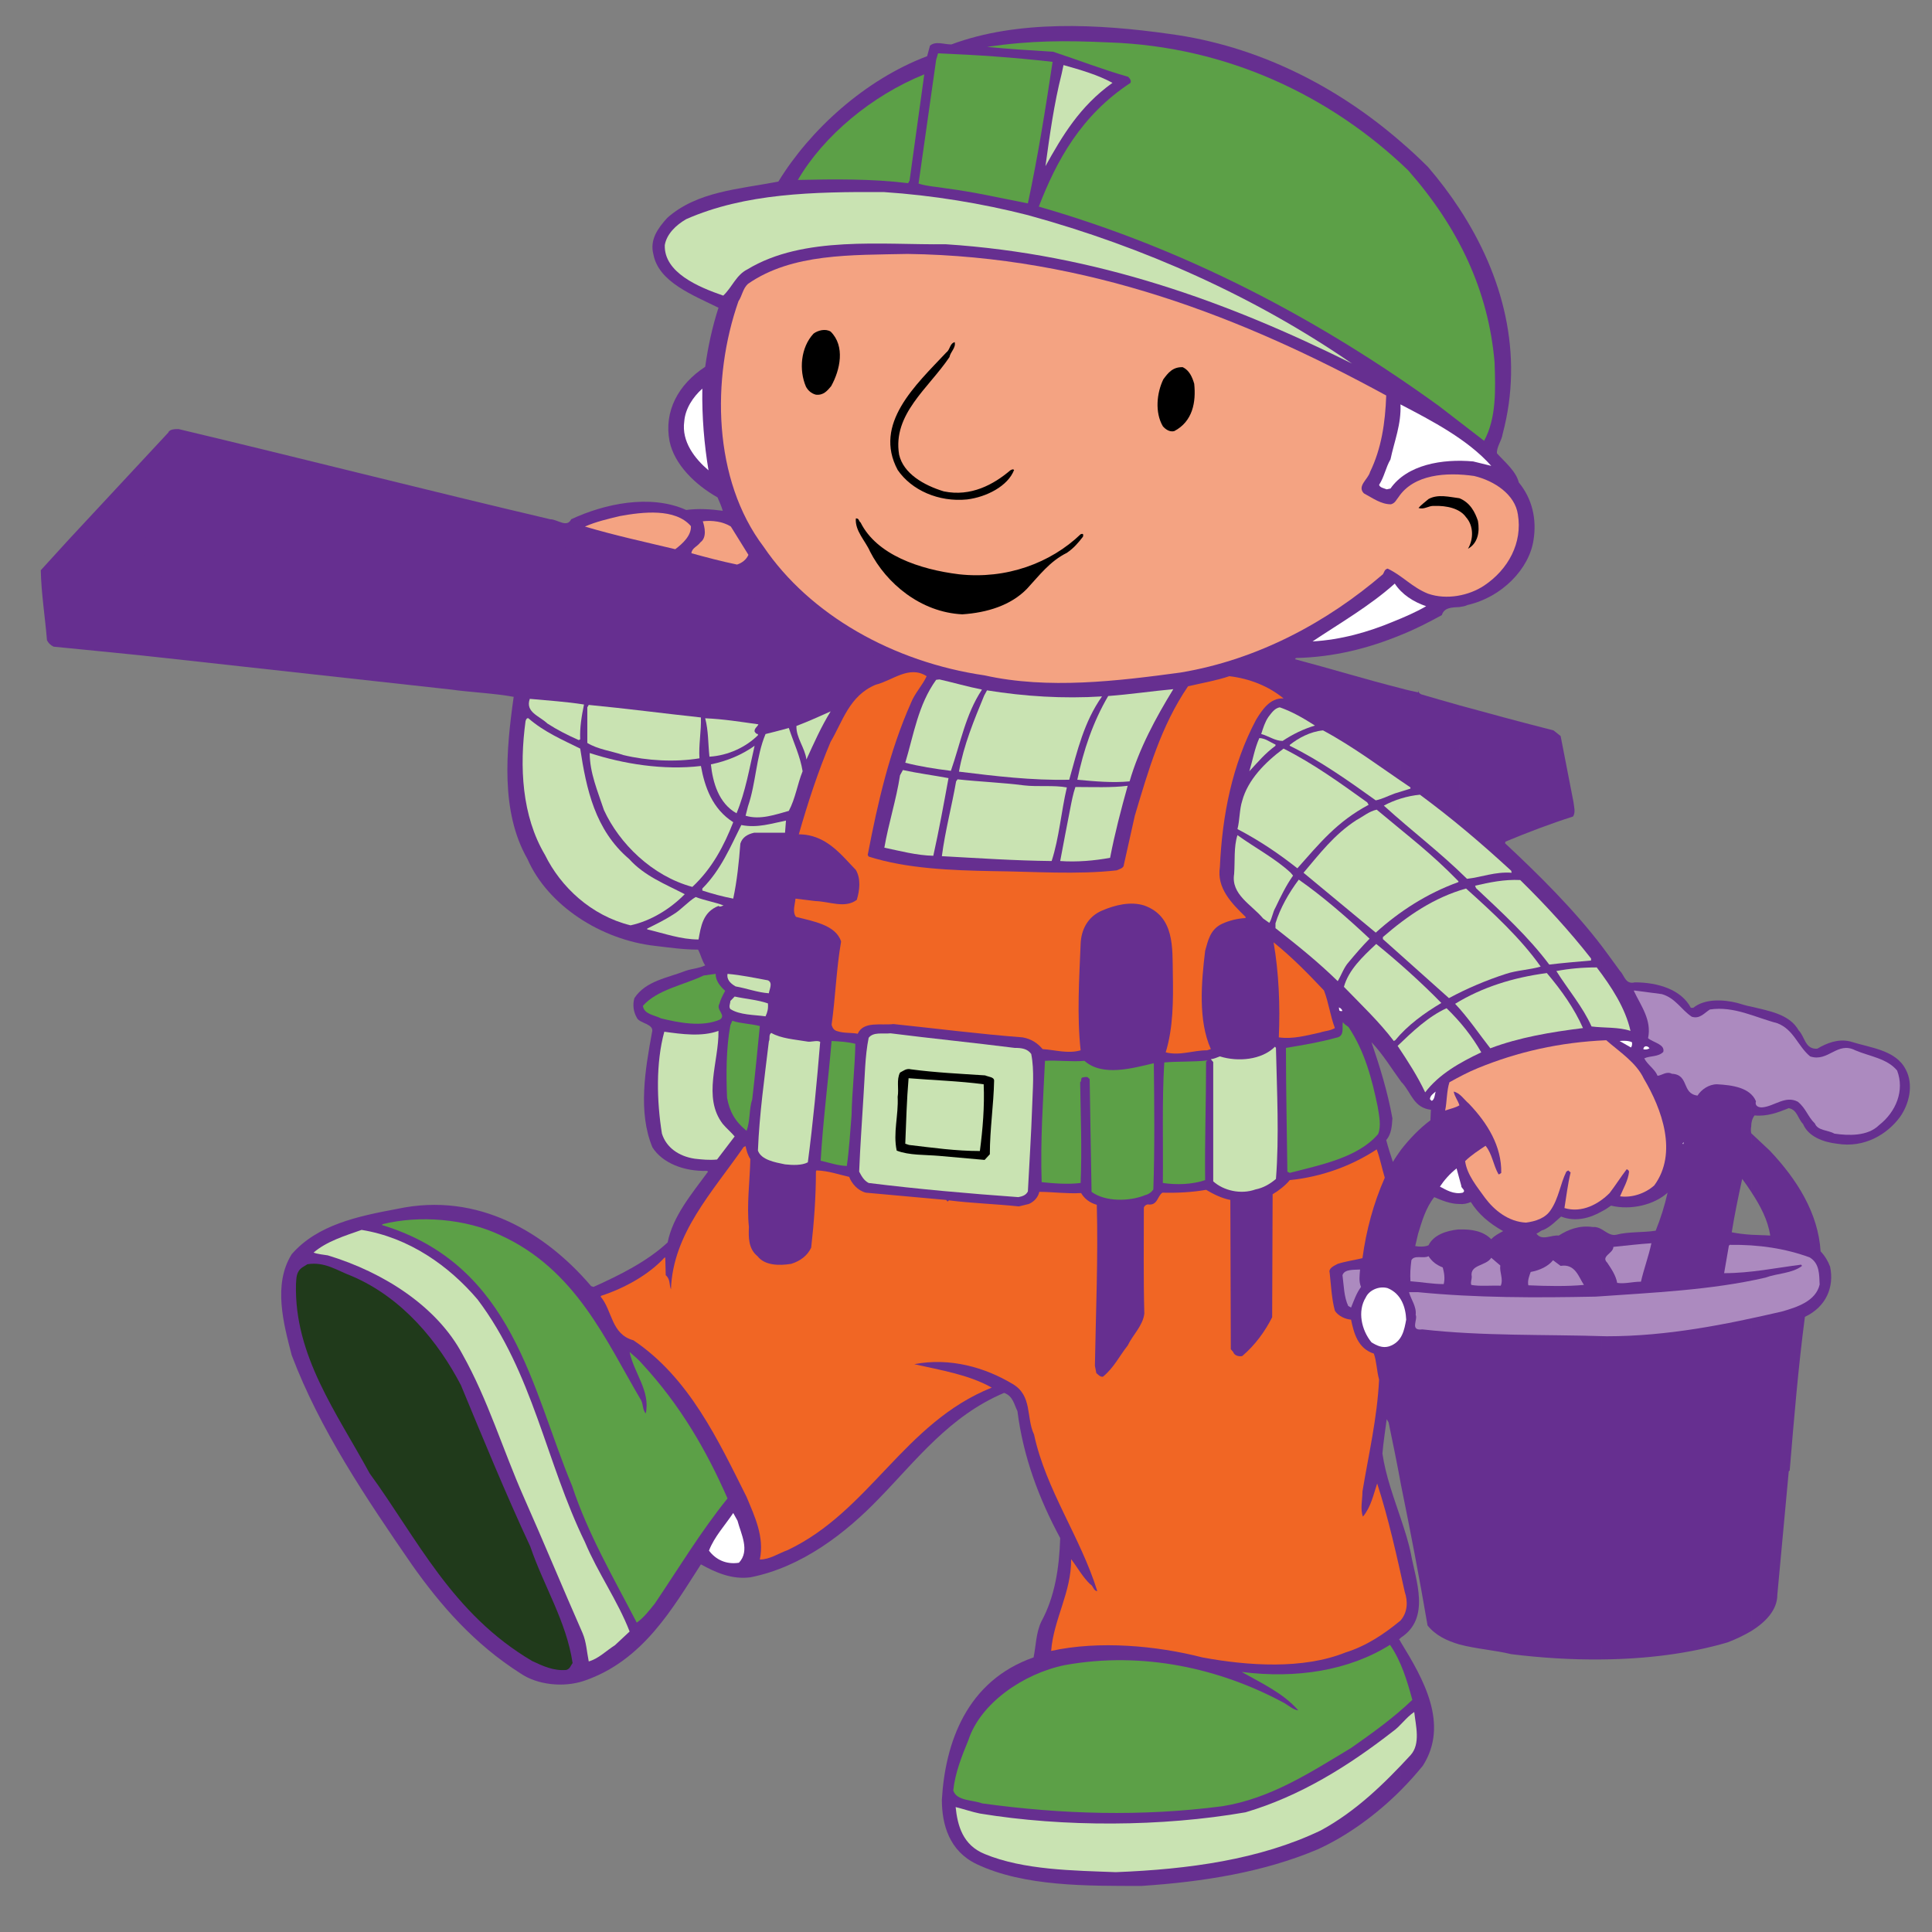 <?xml version="1.0" encoding="utf-8"?>
<!-- Generator: Adobe Illustrator 16.0.0, SVG Export Plug-In . SVG Version: 6.00 Build 0)  -->
<!DOCTYPE svg PUBLIC "-//W3C//DTD SVG 1.1//EN" "http://www.w3.org/Graphics/SVG/1.1/DTD/svg11.dtd">
<svg version="1.1" id="Layer_1" xmlns="http://www.w3.org/2000/svg" xmlns:xlink="http://www.w3.org/1999/xlink" x="0px" y="0px"
	 width="256px" height="256px" viewBox="0 0 256 256" enable-background="new 0 0 256 256" xml:space="preserve">
<rect x="0" y="0" width="256" height="256" fill="#808080" stroke="none"/>
<g id="Arrow_11">
</g>
<g>
	<path fill-rule="evenodd" clip-rule="evenodd" fill="#662F90" d="M126.06,5.888c8.754-3.268,19.459-2.732,28.905-1.393
		c11.649,1.554,22.167,6.914,30.668,14.309v65.329c-4.282,1.77-8.88,2.946-13.916,3.056l-0.126,0.16
		c4.659,1.232,9.382,2.681,14.042,3.857v52.092c-1.26-1.715-2.33-3.535-3.904-5.199c1.134,3.324,2.142,6.595,2.771,10.075
		c-0.062,1.021-0.126,2.093-0.818,2.896c0.252,0.963,0.566,1.93,0.882,2.893c0.315-0.534,0.692-1.071,1.07-1.606v44.373
		c-0.504-2.786-1.07-5.52-1.637-8.251l-0.252-0.429c-0.189,1.501-0.441,3-0.567,4.556c0.44,3.001,1.511,5.839,2.456,8.681v15.702
		c-0.063,0.054-0.126,0.16-0.252,0.214c0.062,0.109,0.188,0.27,0.252,0.43v19.562c-3.149,3.16-7.053,6.056-11.083,7.876
		c-7.116,3.002-15.114,4.287-23.3,4.825c-7.116,0-15.554,0.105-21.852-2.896c-3.589-1.715-4.597-5.196-4.597-8.521
		c0.441-7.558,3.274-15.757,12.154-18.863c0.315-1.556,0.315-3.216,1.007-4.717c1.826-3.324,2.393-7.182,2.52-11.095
		c-2.834-5.251-4.912-10.823-5.667-16.826c-0.441-0.857-0.568-1.983-1.764-2.412c-7.242,3.055-11.65,8.948-16.625,14.042
		c-4.282,4.447-10.139,9.055-17.002,10.396c-2.457,0.322-4.598-0.644-6.549-1.716c-3.715,5.737-7.62,12.756-15.491,15.435
		c-2.707,0.912-6.172,0.538-8.376-0.963c-6.173-3.912-10.643-9.058-14.421-14.417c-6.17-8.948-12.214-17.951-15.933-27.761
		c-1.067-4.127-2.519-9.378,0-13.396c3.402-3.913,8.816-5.039,13.981-6.002c10.768-2.307,19.711,3.216,25.692,10.234l0.316,0.105
		c3.462-1.551,7.115-3.375,9.823-5.893c0.693-3.484,3.149-6.38,5.353-9.382l-0.126-0.104c-3.022,0.104-5.919-1.019-7.241-3.11
		c-1.952-4.661-0.945-10.395-0.063-15.219c0.378-1.178-1.7-1.178-2.015-1.981c-0.441-0.751-0.567-1.715-0.315-2.575
		c1.511-2.304,4.408-2.678,6.864-3.642c0.818-0.269,1.763-0.323,2.519-0.696c-0.441-0.645-0.567-1.394-0.945-2.092
		c-1.952,0-3.778-0.269-5.604-0.482c-7.369-0.804-14.358-5.465-17.001-11.521c-3.591-6.271-2.834-14.361-1.827-21.49
		c-2.647-0.482-5.605-0.591-8.312-0.967L22.344,87.24c-5.225-0.59-9.951-1.018-15.241-1.553c-0.44-0.214-0.691-0.482-0.88-0.857
		c-0.251-3.109-0.755-6.164-0.819-9.271l3.714-4.073L22.28,57.338c0.188-0.483,0.884-0.483,1.387-0.483
		c16.437,3.912,32.81,8.091,49.246,11.951c0.944,0,2.203,1.18,2.771,0c4.342-2.036,10.452-3.377,15.238-1.233
		c1.637-0.214,3.274-0.106,4.848,0.109c-0.188-0.646-0.441-1.181-0.692-1.77c-3.022-1.715-5.73-4.396-6.36-7.45
		c-0.757-3.966,1.133-7.502,4.723-9.861c0.378-2.679,0.944-5.305,1.763-7.823c-3.337-1.662-7.934-3.378-8.626-7.074
		c-0.504-1.929,0.567-3.429,1.826-4.824c3.967-3.536,9.509-3.805,14.735-4.822c4.157-6.807,11.462-13.504,19.711-16.613l0.378-1.395
		C123.982,5.406,125.053,5.888,126.06,5.888L126.06,5.888z M185.633,237.192v-19.562c2.96,4.824,6.423,10.827,2.896,16.346
		C187.647,235.049,186.703,236.12,185.633,237.192L185.633,237.192z M185.633,216.987v-15.702c0.504,1.499,1.008,3.055,1.322,4.61
		C187.585,209.379,189.601,214.415,185.633,216.987L185.633,216.987z M185.633,196.729c1.259,6.165,2.455,12.382,3.526,18.653
		c1.07,1.337,2.582,2.034,4.219,2.517v-54.985c-0.062,0-0.126,0-0.188,0c-1.511,0.16-3.212,0.698-3.905,2.09
		c-0.44,0.214-1.259,0.214-1.762,0.108l0.377-1.608c0.505-1.661,1.008-3.43,2.142-4.877c1.007,0.43,2.141,0.909,3.337,0.909V93.458
		c-1.699-0.481-3.4-0.965-5.037-1.448c-0.253-0.105-0.441-0.319-0.441-0.589v0.321c-0.755-0.161-1.511-0.321-2.267-0.536v52.092
		c0.062,0.108,0.126,0.16,0.188,0.214c1.196,1.341,1.512,3.271,3.779,3.539l-0.063,1.393c-1.449,1.071-2.771,2.466-3.904,3.912
		V196.729L185.633,196.729z M185.633,84.133V18.804c1.259,1.071,2.455,2.198,3.589,3.324c1.512,1.768,2.897,3.59,4.156,5.519v52.787
		c-1.008,0.055-2.015,0.055-2.33,1.072C189.284,82.472,187.522,83.383,185.633,84.133L185.633,84.133z M193.378,217.898v-54.985
		c1.638-0.054,3.15,0.215,4.221,1.287c0.44-0.482,1.007-0.752,1.572-1.072c-1.825-1.018-3.273-2.252-4.281-3.858
		c-0.441,0.215-1.007,0.319-1.512,0.266V93.458c4.095,1.126,8.25,2.25,12.47,3.322l0.944,0.751l1.701,8.735
		c0.062,0.589,0.314,1.393-0.063,1.929c-3.022,0.965-5.982,2.09-8.942,3.323l-0.063,0.215c4.535,4.233,9.132,8.79,12.847,13.666
		v35.103c-1.574,0.912-3.526,1.445-5.416,0.697c-0.692,0.588-1.385,1.341-2.329,1.769c-0.378,0.052-0.566,0.375-0.945,0.48
		c0.693,1.021,1.952,0.163,2.96,0.27c1.26-0.805,2.771-1.393,4.534-1.127c0.44-0.051,0.819,0.109,1.196,0.322v56.97
		c-4.03,0.052-8.123-0.214-12.028-0.698C198.039,218.648,195.583,218.488,193.378,217.898L193.378,217.898z M193.378,80.434V27.646
		c5.793,8.844,8.564,19.238,5.731,29.851c-0.126,0.913-0.819,1.716-0.755,2.573c1.069,1.178,2.518,2.357,2.896,3.857
		c1.763,2.144,2.394,4.823,1.953,7.611c-0.567,3.859-4.22,7.608-8.755,8.628C194.134,80.328,193.757,80.382,193.378,80.434
		L193.378,80.434z M212.271,219.883v-56.97c0.63,0.375,1.196,0.858,1.89,0.698c1.574-0.429,3.526-0.269,5.226-0.538
		c0.63-1.554,1.196-3.32,1.576-5.035c-1.765,1.605-4.851,2.358-7.495,1.715c-0.377,0.266-0.756,0.534-1.196,0.749v-35.103
		c0.819,1.126,1.637,2.196,2.393,3.268c0.567,0.538,0.693,1.823,1.952,1.501c3.086,0,6.172,0.966,7.432,3.376h0.314
		c1.512-1.232,3.967-1.123,5.855-0.645c0.567,0.164,1.197,0.378,1.828,0.484v15.862c-0.062,0.323-0.062,0.643,0,0.911v7.771
		c-0.379-0.588-0.756-1.126-1.197-1.714c-0.505,2.303-1.007,4.715-1.386,7.073c0.819,0.16,1.701,0.27,2.583,0.323v52.519
		c-1.008,0.589-2.143,1.126-3.148,1.501C223.794,219.131,218.064,219.829,212.271,219.883L212.271,219.883z M232.045,216.13v-52.519
		c0.881,0.052,1.763,0.052,2.519,0.106c-0.314-2.09-1.323-3.965-2.519-5.789v-7.771l0,0l2.456,2.304
		c3.651,3.858,6.423,8.309,6.737,13.346c0.566,0.591,1.008,1.34,1.26,2.038c0.565,2.677-0.505,5.304-3.338,6.645
		c-0.882,6.699-1.448,13.56-2.016,20.364l-0.125,0.109l-1.512,16.343C235.508,213.344,233.934,214.952,232.045,216.13
		L232.045,216.13z M232.045,149.246c0-0.535,0.126-1.018,0.439-1.446c1.638,0.16,3.087-0.374,4.535-0.963
		c1.133,0.214,1.196,1.392,1.889,2.089c0.692,1.661,2.645,2.412,4.534,2.627c3.589,0.588,6.612-1.235,8.312-3.539
		c1.26-1.769,1.827-4.342,0.756-6.321c-1.322-2.573-4.658-2.841-7.367-3.699c-1.574-0.374-3.085,0.215-4.346,0.964
		c-1.637,0.107-1.637-1.606-2.455-2.412c-1.197-2.141-3.841-2.57-6.297-3.161V149.246L232.045,149.246z"/>
	<path fill-rule="evenodd" clip-rule="evenodd" fill="#5CA047" d="M130.783,6.211c2.646,0.267,6.045,0.481,8.754,0.643
		c3.274,1.072,6.549,2.358,9.949,3.321c0.189,0.216,0.441,0.429,0.315,0.805c-6.549,4.288-9.823,10.344-12.154,16.398
		c19.396,5.573,37.029,14.846,53.024,26.421l5.982,4.611c1.637-3.002,1.512-6.808,1.386-10.399
		c-0.819-9.592-4.85-17.951-11.462-25.454c-10.201-9.809-23.93-16.4-39.61-16.936C141.11,5.354,136.641,5.354,130.783,6.211
		L130.783,6.211z"/>
	<path fill-rule="evenodd" clip-rule="evenodd" fill="#5CA047" d="M124.044,7.926l-2.33,16.399c1.134,0.375,2.52,0.428,3.716,0.643
		c3.715,0.481,7.179,1.286,10.768,1.982c1.324-6.163,2.331-12.486,3.275-18.756c-5.227-0.591-9.887-0.911-15.176-1.126
		L124.044,7.926L124.044,7.926z"/>
	<path fill-rule="evenodd" clip-rule="evenodd" fill="#C9E3B2" d="M140.669,9.801c-1.007,3.965-1.573,8.091-2.141,12.218
		c2.205-3.966,4.534-7.931,8.879-11.039c-1.952-1.071-4.219-1.714-6.486-2.358L140.669,9.801L140.669,9.801z"/>
	<path fill-rule="evenodd" clip-rule="evenodd" fill="#5CA047" d="M105.72,23.844c4.787-0.109,9.824-0.163,14.61,0.428l0.188-0.323
		l1.953-14.094C115.544,12.642,109.121,18.001,105.72,23.844L105.72,23.844z"/>
	<path fill-rule="evenodd" clip-rule="evenodd" fill="#C9E3B2" d="M90.922,29.04c-1.386,0.805-2.582,1.982-2.834,3.43
		c-0.127,3.645,4.471,5.574,7.746,6.7c1.196-1.126,1.7-2.734,3.212-3.484c7.43-4.502,17.885-3.216,26.26-3.322
		c19.899,1.285,37.343,7.611,53.842,15.811c-12.846-8.843-27.519-15.437-42.948-19.67c-6.107-1.554-12.594-2.626-19.08-3.055
		C107.735,25.396,98.729,25.61,90.922,29.04L90.922,29.04z"/>
	<path fill-rule="evenodd" clip-rule="evenodd" fill="#F4A382" d="M99.107,37.616c-0.692,0.643-0.755,1.554-1.259,2.304
		c-3.589,10.234-3.4,23.635,3.337,32.53c6.109,9.003,17.129,15.271,29.283,17.042c8.375,1.874,17.633,0.75,25.945-0.375
		c10.327-1.714,19.522-6.754,26.827-13.022c0.188-0.269,0.188-0.644,0.63-0.751c2.014,0.964,3.212,2.465,5.352,3.322
		c2.457,0.857,5.416,0.269,7.432-1.071c3.212-2.144,5.102-5.681,4.472-9.432c-0.378-2.627-3.086-4.448-5.795-5.093
		c-3.715-0.535-7.997-0.214-10.012,2.788c-0.314,0.373-0.44,0.803-1.008,0.964c-1.322,0-2.393-0.805-3.589-1.448
		c-0.945-0.963,0.565-1.874,0.818-2.839c1.511-3.107,2.015-6.538,2.141-10.128c-18.954-10.344-39.61-18.437-63.414-18.759
		C112.836,33.809,104.964,33.542,99.107,37.616L99.107,37.616z"/>
	<path fill-rule="evenodd" clip-rule="evenodd" d="M107.798,44.207c-1.7,1.821-1.952,4.823-1.008,7.02
		c0.252,0.483,0.694,0.911,1.323,1.071c1.008,0.109,1.512-0.533,2.015-1.124c1.196-2.144,1.89-5.307-0.062-7.235
		C109.372,43.51,108.365,43.778,107.798,44.207L107.798,44.207z"/>
	<path fill-rule="evenodd" clip-rule="evenodd" d="M125.368,46.725c-4.03,4.287-9.697,9.433-6.423,15.543
		c1.827,2.678,5.416,4.287,9.194,3.912c2.582-0.321,5.416-1.769,6.235-3.912c-0.189-0.161-0.379,0-0.504,0.055
		c-2.205,1.875-5.228,3.536-8.817,2.785c-2.645-0.805-5.353-2.358-5.919-4.877c-0.882-5.359,3.904-8.789,6.675-12.915
		c0.126-0.696,0.881-1.233,0.692-1.983C125.809,45.547,125.935,46.297,125.368,46.725L125.368,46.725z"/>
	<path fill-rule="evenodd" clip-rule="evenodd" d="M154.146,50.264c-0.881,1.82-1.133,4.393-0.063,6.216
		c0.315,0.375,0.882,0.804,1.512,0.644c2.456-1.286,2.896-3.858,2.645-6.271c-0.252-0.858-0.63-1.77-1.512-2.197
		C155.406,48.601,154.776,49.406,154.146,50.264L154.146,50.264z"/>
	<path fill-rule="evenodd" clip-rule="evenodd" fill="#FFFFFF" d="M90.669,55.837c-0.378,2.678,1.386,4.93,3.212,6.485
		c-0.567-3.431-0.882-7.075-0.819-10.827C91.803,52.622,90.795,54.175,90.669,55.837L90.669,55.837z"/>
	<path fill-rule="evenodd" clip-rule="evenodd" fill="#FFFFFF" d="M185.569,53.585c0.126,2.627-0.818,4.877-1.322,7.288
		c-0.63,1.071-0.818,2.306-1.511,3.377c0.126,0.376,0.629,0.431,1.008,0.591l0.503-0.109c2.204-3.16,6.864-3.965,10.958-3.59
		l2.394,0.588C194.513,58.248,189.789,55.783,185.569,53.585L185.569,53.585z"/>
	<path fill-rule="evenodd" clip-rule="evenodd" fill="#662F90" d="M24.359,58.569c-0.632,3.16-0.82,6.538-0.884,9.86
		c4.282,0.857,8.44,1.876,12.786,2.787l35.264,7.397c15.807,3.215,31.486,6.964,47.419,9.86c0-0.055,0.062-0.108,0.126-0.108V88.26
		c-4.849-1.823-8.753-4.396-12.91-7.396l-21.662-5.305l-12.218-2.947c-0.376-0.537-1.131-0.482-1.575-0.858
		c1.199,0,2.395,0.431,3.526,0.697c10.076,2.091,19.9,4.823,30.102,6.807c-1.511-2.253-4.849-2.253-7.431-3.056
		c-2.959-0.697-5.856-1.608-8.879-2.089l-0.314-0.27l-10.767-2.626L39.6,61.999c-5.102-1.179-10.08-2.465-15.177-3.537
		L24.359,58.569L24.359,58.569z"/>
	<path fill-rule="evenodd" clip-rule="evenodd" fill="#662F90" d="M6.979,75.878c-0.316,2.682,0.439,5.308,0.691,7.934
		c4.722-4.931,9.131-9.862,13.729-14.793c0.504-3.052,0.628-6.217,0.943-9.27l-3.59,3.643L6.979,75.878L6.979,75.878z"/>
	<path fill-rule="evenodd" clip-rule="evenodd" d="M187.963,67.304c0.756,0.269,1.321-0.319,2.078-0.268
		c1.638-0.052,3.401,0.322,4.219,1.503c1.009,1.123,1.009,2.892,0.253,4.178c1.321-0.748,1.574-2.249,1.321-3.698
		c-0.377-1.123-1.007-2.409-2.456-3.001c-1.322-0.159-2.833-0.589-4.094,0.108C188.844,66.501,188.278,66.93,187.963,67.304
		L187.963,67.304z"/>
	<path fill-rule="evenodd" clip-rule="evenodd" fill="#F4A382" d="M77.507,69.771c3.97,1.178,7.937,2.037,11.966,3.001
		c1.008-0.751,2.141-1.823,2.078-3.056c-2.078-2.412-6.423-1.874-9.383-1.341C80.593,68.751,78.958,69.128,77.507,69.771
		L77.507,69.771z"/>
	<path fill-rule="evenodd" clip-rule="evenodd" d="M113.403,68.699c-0.126,1.659,1.259,2.946,1.889,4.394
		c2.142,4.181,6.675,8.039,12.217,8.308c3.274-0.215,6.423-1.181,8.564-3.377c1.638-1.768,3.023-3.645,5.29-4.769
		c0.945-0.644,1.512-1.341,2.141-2.144c0-0.163,0.126-0.323-0.125-0.376l-0.189,0.053c-3.967,3.805-9.825,6.003-16.122,5.307
		c-5.227-0.644-10.895-2.573-13.035-6.86C113.781,69.073,113.844,68.645,113.403,68.699L113.403,68.699z"/>
	<path fill-rule="evenodd" clip-rule="evenodd" fill="#F4A382" d="M93.125,69.073c0.252,0.752,0.567,2.144-0.314,2.786
		c-0.441,0.591-1.133,0.752-1.196,1.448c1.952,0.535,3.967,1.071,6.045,1.501c0.692-0.216,1.26-0.696,1.511-1.287l-2.33-3.751
		C95.833,69.128,94.385,68.913,93.125,69.073L93.125,69.073z"/>
	<path fill-rule="evenodd" clip-rule="evenodd" fill="#662F90" d="M22.784,69.825c-1.827,1.928-3.714,3.857-5.353,5.84
		c8.879,1.93,18.139,3.163,27.015,5.198c-1.195,0.428-2.203-0.105-3.462-0.16l-24.369-4.072h-0.192
		c-2.519,2.571-4.91,5.037-7.241,7.662l0.188,0.108l11.275,1.34l27.58,3.053c18.643,2.039,36.966,4.183,55.983,6.057
		c1.638-0.483,3.276-0.803,4.661-1.555l-3.653-0.694l-21.663-3.646l-0.63-0.429c0.756-0.321,1.827,0,2.772,0.107
		c8.061,1.233,15.995,2.786,24.055,3.912c0.316,0.43,0.757,0,1.072-0.054c1.7-0.697,2.707-2.304,4.534-2.786l0.378-0.32
		l-0.945-0.378l-18.704-3.912l-33.439-7.073l-28.023-5.84C30.72,71.378,26.75,70.573,22.784,69.825L22.784,69.825z"/>
	<path fill-rule="evenodd" clip-rule="evenodd" fill="#FFFFFF" d="M173.921,84.99c3.777-0.215,7.366-1.231,10.704-2.627
		c1.449-0.588,2.96-1.231,4.345-2.035c-1.699-0.59-3.211-1.554-4.156-3.001C181.54,80.274,177.446,82.632,173.921,84.99
		L173.921,84.99z"/>
	<path fill-rule="evenodd" clip-rule="evenodd" fill="#662F90" d="M166.553,88.581c2.833,0.911,4.785,2.465,6.297,4.77v0.323
		c4.912,2.144,9.193,5.035,13.665,7.877c6.928,1.555,13.477,3.804,20.403,5.305c0-1.34-0.504-2.519-0.566-3.75
		c-6.36-1.877-12.785-3.753-19.081-5.574c0.817-0.322,1.573,0.106,2.393,0.16l16.436,4.181c-0.188-1.234-0.503-2.358-0.755-3.591
		l-0.818-0.32l-22.356-6.325c-4.597-1.394-9.257-2.519-13.79-3.859C167.686,87.885,167.057,88.151,166.553,88.581L166.553,88.581z"
		/>
	<path fill-rule="evenodd" clip-rule="evenodd" fill="#F16624" d="M116.048,90.724c-3.526,1.448-4.408,4.931-5.982,7.558
		c-1.701,4.019-3.024,8.093-4.22,12.272c3.652,0,5.667,2.787,7.558,4.716c0.691,1.179,0.503,2.732,0.125,3.967
		c-1.575,1.178-3.589,0.214-5.478,0.16l-2.646-0.323c-0.062,0.807-0.44,1.717,0.064,2.413c2.267,0.59,5.289,1.071,5.982,3.27
		c-0.63,3.591-0.756,7.45-1.26,11.039c0.126,0.43,0.315,0.75,0.819,0.858c0.819,0.268,1.826,0.16,2.644,0.322
		c0.757-1.718,3.15-1.075,4.724-1.285c5.667,0.588,11.461,1.337,17.128,1.766c1.196,0.215,2.016,0.806,2.646,1.555
		c1.7,0.108,3.337,0.644,5.038,0.16c-0.504-4.606-0.189-9.486,0-14.094c0.063-1.876,0.944-3.644,2.896-4.448
		c1.638-0.696,3.715-1.232,5.542-0.643c4.03,1.447,3.715,5.627,3.778,9.004c0.063,3.535,0.063,7.18-0.944,10.449
		c1.889,0.483,3.589-0.269,5.478-0.269l0.504-0.16c-1.701-3.804-1.259-8.843-0.756-13.023c0.377-1.286,0.63-2.839,2.267-3.59
		c0.946-0.428,2.016-0.697,3.086-0.751v-0.16c-1.826-1.77-3.842-3.804-3.401-6.592c0.314-6.913,1.637-13.559,4.787-19.508
		c0.756-1.231,1.826-2.948,3.652-2.84c-1.952-1.609-4.473-2.627-7.179-2.948c-1.765,0.591-3.652,0.912-5.479,1.339
		c-3.589,5.254-5.29,11.256-7.053,17.151l-1.448,6.484c0,0.481-0.63,0.59-0.945,0.751c-5.227,0.588-10.958,0.16-16.437,0.105
		c-5.479-0.105-11.397-0.32-16.435-1.929l-0.126-0.215c1.322-6.912,2.897-13.772,5.731-20.15c0.504-1.285,1.511-2.303,2.078-3.537
		C120.456,88.099,118.252,90.189,116.048,90.724L116.048,90.724z"/>
	<path fill-rule="evenodd" clip-rule="evenodd" fill="#C9E3B2" d="M124.044,90.08c-2.392,3.324-2.959,7.238-4.092,10.987
		c1.889,0.483,3.904,0.805,6.045,1.071c1.259-3.59,1.953-7.502,4.094-10.718v-0.055c-1.89-0.374-3.716-0.91-5.605-1.337
		L124.044,90.08L124.044,90.08z"/>
	<path fill-rule="evenodd" clip-rule="evenodd" fill="#C9E3B2" d="M146.842,92.226c-2.015,3.429-3.275,7.182-4.093,11.094
		c2.33,0.215,4.66,0.43,6.927,0.215c1.26-4.342,3.463-8.414,5.793-12.219C152.635,91.581,149.738,92.01,146.842,92.226
		L146.842,92.226z"/>
	<path fill-rule="evenodd" clip-rule="evenodd" fill="#C9E3B2" d="M130.405,92.172c-1.322,3.215-2.708,6.537-3.337,10.076
		c4.786,0.588,9.634,1.178,14.61,1.071c1.07-3.806,1.952-7.665,4.345-11.041c-5.164,0.323-10.265,0-15.24-0.803L130.405,92.172
		L130.405,92.172z"/>
	<path fill-rule="evenodd" clip-rule="evenodd" fill="#C9E3B2" d="M70.202,92.602c-0.628,1.766,1.259,2.249,2.331,3.268
		c1.323,0.858,2.707,1.554,4.158,2.197l0.188-0.105c-0.064-1.61,0.188-3.056,0.503-4.61C75.052,92.977,72.469,92.814,70.202,92.602
		L70.202,92.602z"/>
	<path fill-rule="evenodd" clip-rule="evenodd" fill="#C9E3B2" d="M77.822,93.725v4.718c1.387,0.856,3.211,1.071,4.786,1.607
		c3.086,0.751,6.865,0.965,10.076,0.43c-0.126-1.716,0.252-3.645,0.189-5.414c-4.975-0.534-9.824-1.178-14.863-1.661L77.822,93.725
		L77.822,93.725z"/>
	<path fill-rule="evenodd" clip-rule="evenodd" fill="#C9E3B2" d="M168.063,95.011c-0.44,0.644-0.693,1.449-0.945,2.253
		c1.009,0.268,1.826,0.912,2.835,0.912c1.385-0.912,2.708-1.556,4.282-2.038c-1.512-0.963-2.96-1.821-4.661-2.413
		C168.881,93.834,168.441,94.531,168.063,95.011L168.063,95.011z"/>
	<path fill-rule="evenodd" clip-rule="evenodd" fill="#C9E3B2" d="M105.531,96.191c-0.062,1.554,1.134,2.894,1.323,4.446
		c1.007-2.195,1.952-4.341,3.212-6.376C108.616,94.905,107.105,95.603,105.531,96.191L105.531,96.191z"/>
	<path fill-rule="evenodd" clip-rule="evenodd" fill="#C9E3B2" d="M93.44,95.175c0.441,1.66,0.378,3.374,0.566,5.09
		c2.52-0.16,4.849-1.286,6.423-2.842v-0.159c-0.251,0-0.314-0.162-0.44-0.323c-0.062-0.427,0.377-0.644,0.504-0.963
		C98.163,95.654,95.896,95.279,93.44,95.175L93.44,95.175z"/>
	<path fill-rule="evenodd" clip-rule="evenodd" fill="#C9E3B2" d="M69.638,95.548c-0.82,6.058-0.504,12.541,2.579,17.738
		c2.079,4.233,6.109,8.04,11.336,9.326c2.709-0.589,5.291-2.198,7.18-4.127c-2.582-1.341-5.352-2.413-7.368-4.662
		c-4.535-3.858-5.666-9.271-6.486-14.631c-2.267-1.126-4.786-2.197-6.865-4.018C69.762,95.12,69.698,95.387,69.638,95.548
		L69.638,95.548z"/>
	<path fill-rule="evenodd" clip-rule="evenodd" fill="#C9E3B2" d="M101.438,97.264c-1.259,3.001-1.259,6.485-2.33,9.592
		l-0.314,1.233c1.952,0.59,3.967-0.162,5.73-0.644c0.881-1.662,1.133-3.537,1.826-5.252c-0.314-1.983-1.195-3.806-1.826-5.733
		C103.579,96.728,102.508,96.995,101.438,97.264L101.438,97.264z"/>
	<path fill-rule="evenodd" clip-rule="evenodd" fill="#C9E3B2" d="M170.896,98.709v0.109c4.031,1.982,7.81,4.661,11.398,7.233
		c0.819-0.159,1.638-0.589,2.519-0.912l2.078-0.643v-0.16c-3.841-2.572-7.492-5.358-11.586-7.557
		C173.604,96.94,172.031,97.8,170.896,98.709L170.896,98.709z"/>
	<path fill-rule="evenodd" clip-rule="evenodd" fill="#C9E3B2" d="M166.867,97.8c-0.629,1.393-0.882,2.947-1.322,4.394
		c1.195-1.286,2.078-2.358,3.463-3.375v-0.164C168.379,98.388,167.623,97.8,166.867,97.8L166.867,97.8z"/>
	<path fill-rule="evenodd" clip-rule="evenodd" fill="#C9E3B2" d="M94.196,101.282c0.252,2.357,1.007,5.144,3.4,6.484
		c1.197-2.894,1.7-5.948,2.393-8.948C98.352,99.995,96.337,100.853,94.196,101.282L94.196,101.282z"/>
	<path fill-rule="evenodd" clip-rule="evenodd" fill="#C9E3B2" d="M164.6,106.106c-0.378,1.177-0.314,2.518-0.629,3.75
		c2.959,1.554,5.415,3.215,7.935,5.198c2.96-3.321,5.227-6.161,9.445-8.414l-0.188-0.32c-3.59-2.571-7.053-5.092-11.083-7.128
		C167.623,101.015,165.356,103.319,164.6,106.106L164.6,106.106z"/>
	<path fill-rule="evenodd" clip-rule="evenodd" fill="#C9E3B2" d="M78.139,99.781c0,2.627,1.071,5.092,1.887,7.557
		c2.015,4.396,6.362,8.734,11.715,10.182c2.645-2.465,4.219-5.52,5.416-8.574c-2.771-1.768-3.778-4.663-4.282-7.449
		C87.899,102.087,82.608,101.229,78.139,99.781L78.139,99.781z"/>
	<path fill-rule="evenodd" clip-rule="evenodd" fill="#C9E3B2" d="M119.259,102.729c-0.504,3.269-1.512,6.324-2.078,9.594
		c2.078,0.428,4.219,1.018,6.486,1.072c0.755-3.378,1.385-6.86,2.015-10.29c-2.015-0.376-4.093-0.643-6.045-1.072L119.259,102.729
		L119.259,102.729z"/>
	<path fill-rule="evenodd" clip-rule="evenodd" fill="#C9E3B2" d="M126.69,103.534c-0.567,3.268-1.448,6.537-1.889,9.913
		c4.912,0.267,9.635,0.591,14.547,0.644c1.007-3.108,1.259-6.538,2.015-9.754c-1.764-0.321-3.841-0.055-5.667-0.269
		c-2.898-0.374-5.857-0.481-8.817-0.803L126.69,103.534L126.69,103.534z"/>
	<path fill-rule="evenodd" clip-rule="evenodd" fill="#662F90" d="M189.915,103.908c2.646,2.036,5.542,4.395,8.06,6.538
		c2.395-0.75,4.787-1.501,6.991-2.572c-4.85-1.607-9.95-2.895-15.051-4.073V103.908L189.915,103.908z"/>
	<path fill-rule="evenodd" clip-rule="evenodd" fill="#C9E3B2" d="M142.496,104.282c-0.314,0.912-0.503,1.93-0.692,2.896
		c-0.441,2.249-0.881,4.556-1.322,6.913c2.204,0.161,4.597-0.053,6.612-0.428c0.63-3.27,1.448-6.38,2.33-9.541
		C147.282,104.392,144.827,104.282,142.496,104.282L142.496,104.282z"/>
	<path fill-rule="evenodd" clip-rule="evenodd" fill="#C9E3B2" d="M183.365,106.75c3.779,3.43,7.432,6.161,11.021,9.698
		c1.952-0.214,3.714-0.964,5.919-0.804l-0.063-0.266c-4.093-3.754-7.682-6.809-12.091-10.077
		C186.451,105.463,184.751,105.998,183.365,106.75L183.365,106.75z"/>
	<path fill-rule="evenodd" clip-rule="evenodd" fill="#C9E3B2" d="M179.714,108.679c-2.961,1.929-4.849,4.447-6.99,6.966
		c3.338,2.786,6.297,5.198,9.571,7.933c3.148-2.842,6.801-5.198,10.957-6.7v-0.106c-3.651-3.75-6.486-5.843-10.831-9.487
		C181.413,107.498,180.532,108.25,179.714,108.679L179.714,108.679z"/>
	<path fill-rule="evenodd" clip-rule="evenodd" fill="#C9E3B2" d="M98.227,109.321c-1.449,2.894-2.708,5.948-5.164,8.413v0.268
		c1.322,0.429,2.708,0.805,4.093,1.071c0.504-2.357,0.755-4.821,0.944-7.288c0.252-0.803,0.882-1.231,1.827-1.446h4.093l0.126-1.607
		C102.257,109.107,100.367,109.751,98.227,109.321L98.227,109.321z"/>
	<path fill-rule="evenodd" clip-rule="evenodd" fill="#C9E3B2" d="M163.529,115.806c-0.441,2.733,2.33,4.074,3.841,5.895
		l0.819,0.589c0.378-0.589,0.44-1.392,0.818-2.035c0.692-1.447,1.387-2.896,2.33-4.232l-0.314-0.377
		c-2.016-1.876-4.661-3.267-7.053-4.983C163.465,112.215,163.656,114.091,163.529,115.806L163.529,115.806z"/>
	<path fill-rule="evenodd" clip-rule="evenodd" fill="#662F90" d="M99.548,112.055c-0.503,2.626-0.566,5.413-0.882,8.145
		c1.323,0.536,3.086,0.27,4.471,0.858c0.315,0,0.378-0.268,0.505-0.429c0.503-1.018-0.314-2.679,1.006-3.271
		c2.33,0.484,4.661,0.912,7.18,1.127c0.566-0.589,0.188-1.608,0.314-2.251c-1.197-1.394-2.645-2.948-4.282-4.02
		c-2.518-0.43-5.479-1.126-7.997-0.481L99.548,112.055L99.548,112.055z"/>
	<path fill-rule="evenodd" clip-rule="evenodd" fill="#C9E3B2" d="M169.008,122.343v0.645c3.086,2.412,5.668,4.502,8.25,7.021
		c0.504-0.857,0.818-1.822,1.448-2.519c0.944-1.126,1.764-2.09,2.771-3.108c-3.023-2.841-6.235-5.627-9.384-7.825
		C170.771,118.325,169.639,120.309,169.008,122.343L169.008,122.343z"/>
	<path fill-rule="evenodd" clip-rule="evenodd" fill="#C9E3B2" d="M195.457,117.358l0.126,0.324
		c3.526,3.32,6.927,6.431,9.698,10.127c1.763-0.214,3.715-0.374,5.541-0.535v-0.268c-2.896-3.697-6.108-7.181-9.383-10.396
		C199.298,116.502,197.346,116.93,195.457,117.358L195.457,117.358z"/>
	<path fill-rule="evenodd" clip-rule="evenodd" fill="#C9E3B2" d="M183.24,124.168v0.267l8.753,7.822
		c2.394-1.286,4.911-2.357,7.558-3.215c1.448-0.48,3.147-0.535,4.597-0.963c-2.646-3.751-6.361-7.182-9.888-10.345
		C190.041,118.914,186.515,121.326,183.24,124.168L183.24,124.168z"/>
	<path fill-rule="evenodd" clip-rule="evenodd" fill="#C9E3B2" d="M89.221,121.166c-1.071,0.695-2.267,1.285-3.463,1.875v0.107
		c2.267,0.535,4.471,1.338,6.801,1.338c0.315-1.714,0.566-3.644,2.645-4.446c0.252,0.214,0.504-0.054,0.693-0.054
		c-1.071-0.43-2.456-0.645-3.715-1.126C91.173,119.45,90.229,120.576,89.221,121.166L89.221,121.166z"/>
	<path fill-rule="evenodd" clip-rule="evenodd" fill="#662F90" d="M145.079,122.827c-0.945,3.912-0.504,8.144-0.63,12.165
		c0.188,1.771-0.252,3.75,0.881,5.037c2.141,0.856,5.164,0.428,7.116-0.59c1.197-0.429,0.945-1.66,1.197-2.626
		c0.189-4.339,0.693-9.271-0.189-13.558c-0.567-1.18-1.826-2.037-3.4-2.198C148.038,120.897,146.149,121.54,145.079,122.827
		L145.079,122.827z"/>
	<path fill-rule="evenodd" clip-rule="evenodd" fill="#662F90" d="M94.7,122.289c-0.252,1.555-0.818,3.217,0,4.718l0.629,0.482
		c2.331,0.535,4.912,0.59,7.179,1.232c0.378,0.16,0.693,0.533,1.071,0.643c0,1.93-0.504,3.805-0.504,5.788
		c0.063,0.429,0.315,0.857,0.819,1.072c1.511,0.32,3.022,0.751,4.597,0.483l0.252-0.323c0.505-3.751,0.883-7.503,1.26-11.308
		c-1.386-2.09-4.597-1.929-6.864-2.788c-1.826-0.643-4.03-0.374-5.919-0.855C96.211,121.326,95.203,121.54,94.7,122.289
		L94.7,122.289z"/>
	<path fill-rule="evenodd" clip-rule="evenodd" fill="#662F90" d="M161.451,124.381c-1.133,4.286-0.693,9.431,0.189,13.827
		c0.378,0.803,1.385,1.286,2.582,1.231c1.575,0.055,3.022-0.429,3.778-1.501c0.567-3.055,0.063-6.216-0.062-9.323
		c-0.755-1.931,0.189-5.253-3.021-5.628C163.529,122.934,162.145,123.31,161.451,124.381L161.451,124.381z"/>
	<path fill-rule="evenodd" clip-rule="evenodd" fill="#F16624" d="M169.449,137.456c1.889,0.27,3.715-0.266,5.479-0.643
		c0.63-0.215,1.322-0.215,1.952-0.589c-0.63-1.66-0.818-3.376-1.448-4.984c-2.078-2.198-4.156-4.341-6.676-6.377
		C169.449,128.83,169.639,133.277,169.449,137.456L169.449,137.456z"/>
	<path fill-rule="evenodd" clip-rule="evenodd" fill="#C9E3B2" d="M178.076,130.76c2.33,2.409,4.66,4.607,6.611,7.179l0.19-0.104
		c1.637-1.984,3.841-3.594,6.107-4.935c-2.771-2.837-5.793-5.519-8.627-7.822C180.532,126.793,178.706,128.507,178.076,130.76
		L178.076,130.76z"/>
	<path fill-rule="evenodd" clip-rule="evenodd" fill="#C9E3B2" d="M206.226,128.667c1.511,2.413,3.526,4.771,4.66,7.343
		c1.637,0.215,3.589,0.055,5.163,0.589c-0.692-3.055-2.519-5.839-4.472-8.413C209.689,128.186,207.926,128.347,206.226,128.667
		L206.226,128.667z"/>
	<path fill-rule="evenodd" clip-rule="evenodd" fill="#C9E3B2" d="M192.812,133.009c1.763,1.875,3.148,3.967,4.661,5.897
		c3.84-1.45,7.997-2.144,12.279-2.682c-1.134-2.573-2.834-4.984-4.786-7.288C200.494,129.524,196.401,130.811,192.812,133.009
		L192.812,133.009z"/>
	<path fill-rule="evenodd" clip-rule="evenodd" fill="#C9E3B2" d="M96.4,129.042c-0.126,0.697,0.315,1.235,1.07,1.663
		c1.512,0.266,2.896,0.803,4.408,0.908c0.063-0.533,0.567-1.391-0.126-1.714C99.989,129.579,98.289,129.205,96.4,129.042
		L96.4,129.042z"/>
	<path fill-rule="evenodd" clip-rule="evenodd" fill="#5CA047" d="M93.251,129.255c-2.708,1.287-6.171,1.879-8.061,4.022
		c0.126,1.127,1.574,1.232,2.393,1.66c2.393,0.59,5.479,1.181,7.809,0.16c0.881-0.588-0.567-1.286-0.063-2.089
		c0.126-0.534,0.441-1.126,0.756-1.715c-0.692-0.644-1.26-1.341-1.26-2.252L93.251,129.255L93.251,129.255z"/>
	<path fill-rule="evenodd" clip-rule="evenodd" fill="#AC8ABF" d="M216.49,131.294c0.944,1.983,2.393,3.858,1.888,6.271
		c0.693,0.588,2.269,0.803,2.016,1.819c-0.692,0.697-1.763,0.484-2.519,0.857c0.44,0.858,1.385,1.396,1.764,2.307
		c0.567-0.054,1.196-0.643,1.889-0.269c2.33,0.105,1.26,2.627,3.401,2.893c0.503-0.803,1.512-1.501,2.582-1.501
		c2.015,0.109,4.407,0.43,5.163,2.253c-0.189,0.589,0.314,0.857,0.882,0.803c1.574-0.16,3.023-1.605,4.66-0.748
		c1.07,0.857,1.322,1.98,2.267,2.892c0.378,0.966,1.764,0.858,2.581,1.341c1.827,0.27,4.408,0.375,5.921-1.126
		c2.267-1.77,3.4-4.607,2.394-7.233c-1.323-1.61-3.653-1.875-5.543-2.682c-2.393-1.232-3.589,1.609-5.981,0.807
		c-1.638-1.341-2.142-3.539-4.346-4.396c-2.896-0.749-5.729-2.304-8.942-1.82c-0.756,0.479-1.322,1.286-2.392,0.963
		c-1.387-0.912-2.142-2.467-3.968-3.001c-1.197-0.16-2.394-0.319-3.653-0.482L216.49,131.294L216.49,131.294z"/>
	<path fill-rule="evenodd" clip-rule="evenodd" fill="#C9E3B2" d="M96.778,132.634c0,0.32-0.251,0.75,0,1.072
		c1.259,0.804,3.149,0.749,4.66,0.963c0.252-0.534,0.378-1.018,0.315-1.715c-1.386-0.479-2.959-0.588-4.408-0.908L96.778,132.634
		L96.778,132.634z"/>
	<path fill-rule="evenodd" clip-rule="evenodd" fill="#FFFFFF" d="M177.698,133.975h0.126c0.126,0-0.126-0.431-0.44-0.482
		C177.51,133.651,177.321,133.975,177.698,133.975L177.698,133.975z"/>
	<path fill-rule="evenodd" clip-rule="evenodd" fill="#C9E3B2" d="M185.192,138.582c1.322,1.983,2.645,4.019,3.651,6.162
		c1.827-2.409,4.599-3.964,7.432-5.305c-1.196-2.089-2.709-4.018-4.597-5.843C189.284,134.669,187.082,136.763,185.192,138.582
		L185.192,138.582z"/>
	<path fill-rule="evenodd" clip-rule="evenodd" fill="#5CA047" d="M96.778,135.85c-0.567,3.057-0.567,6.431-0.441,9.593
		c0.315,1.769,1.008,3.109,2.583,4.395c0.503-1.285,0.313-2.84,0.755-4.181c0.377-3.216,0.691-6.485,1.007-9.701
		c-1.259-0.319-2.519-0.319-3.653-0.697L96.778,135.85L96.778,135.85z"/>
	<path fill-rule="evenodd" clip-rule="evenodd" fill="#5CA047" d="M177.006,137.511c-2.078,0.588-4.345,0.966-6.611,1.341
		c0,5.519,0.126,10.933,0.188,16.396l0.313,0.164c4.157-1.072,9.068-2.038,11.714-5.145c0.44-1.072,0.126-2.467-0.063-3.645
		c-0.755-3.644-1.7-7.288-3.841-10.504c-0.126-0.163-0.63-0.378-0.756-0.696C177.762,136.064,178.266,137.351,177.006,137.511
		L177.006,137.511z"/>
	<path fill-rule="evenodd" clip-rule="evenodd" fill="#C9E3B2" d="M88.024,136.708c-1.133,4.127-1.007,9.217-0.314,13.504
		c0.567,1.82,2.204,3.001,4.345,3.324c0.944,0.105,1.952,0.212,2.959,0.105l2.33-3.055c-0.441-0.535-1.134-1.126-1.575-1.661
		c-2.708-3.538-0.504-8.254-0.567-12.327C93,137.405,90.292,137.027,88.024,136.708L88.024,136.708z"/>
	<path fill-rule="evenodd" clip-rule="evenodd" fill="#C9E3B2" d="M101.878,137.993c-0.567,4.771-1.259,9.646-1.449,14.468
		c0.441,1.235,2.268,1.556,3.59,1.823c1.008,0.106,2.205,0.16,3.022-0.268c0.693-5.251,1.196-10.61,1.638-15.969
		c-0.505-0.269-1.196,0.105-1.826-0.055c-1.575-0.268-3.338-0.374-4.661-1.126C101.815,137.136,102.067,137.619,101.878,137.993
		L101.878,137.993z"/>
	<path fill-rule="evenodd" clip-rule="evenodd" fill="#C9E3B2" d="M115.104,137.511c-0.504,2.467-0.504,5.198-0.693,7.826
		c-0.189,3.215-0.44,6.644-0.567,9.91c0.315,0.593,0.629,1.181,1.26,1.505c6.486,0.803,13.098,1.392,19.837,1.874
		c0.565-0.108,1.006-0.268,1.258-0.751c0.189-3.696,0.442-7.558,0.568-11.253c0.062-2.198,0.315-4.77-0.125-6.968
		c-0.505-0.697-1.261-0.803-2.205-0.803c-5.542-0.698-10.894-1.232-16.436-1.931C116.93,137.027,115.733,136.708,115.104,137.511
		L115.104,137.511z"/>
	<path fill-rule="evenodd" clip-rule="evenodd" fill="#FFFFFF" d="M214.601,137.938l1.511,0.858c0.127-0.16,0.189-0.429,0.127-0.698
		C215.797,137.885,215.104,137.885,214.601,137.938L214.601,137.938z"/>
	<path fill-rule="evenodd" clip-rule="evenodd" fill="#F4A382" d="M195.834,141.528c-1.321,0.538-2.518,1.181-3.778,1.878
		c-0.377,1.178-0.314,2.519-0.567,3.75c0.567-0.214,1.387-0.374,1.89-0.696c-0.188-0.644-0.629-1.123-0.756-1.821
		c0.882,0.214,1.324,1.018,2.016,1.606c2.456,2.571,4.346,5.628,4.283,9.166c-0.126,0.105-0.315,0.266-0.379,0.16
		c-0.692-1.232-0.817-2.681-1.699-3.749c-0.883,0.588-1.89,1.23-2.709,2.034c0.253,1.82,1.574,3.376,2.645,4.876
		c1.196,1.609,3.087,3.16,5.417,3.27c1.258-0.16,2.581-0.588,3.274-1.66c1.07-1.556,1.26-3.43,2.078-5.095l0.252-0.158l0.314,0.268
		c-0.378,1.556-0.566,3.161-0.818,4.717c2.33,0.696,4.534-0.538,5.982-1.984c0.818-1.071,1.448-2.089,2.267-3.16
		c0.126,0.054,0.252,0.105,0.314,0.318c-0.125,1.181-0.755,2.198-1.196,3.271c1.575,0.215,3.338-0.374,4.534-1.445
		c3.149-4.287,1.009-10.13-1.385-14.148c-1.008-2.144-3.212-3.539-4.976-5.09C206.666,138.099,201.062,139.385,195.834,141.528
		L195.834,141.528z"/>
	<path fill-rule="evenodd" clip-rule="evenodd" fill="#5CA047" d="M110.191,137.938c-0.442,5.255-1.134,10.505-1.449,15.863
		c1.197,0.27,2.204,0.643,3.464,0.697c0.315-2.198,0.441-4.447,0.629-6.699c0.063-3.161,0.441-6.271,0.503-9.486
		C112.332,138.048,111.262,137.993,110.191,137.938L110.191,137.938z"/>
	<path fill-rule="evenodd" clip-rule="evenodd" fill="#FFFFFF" d="M217.749,139.011c0.188,0.108,0.566,0.054,0.819-0.104
		C218.315,138.528,217.812,138.528,217.749,139.011L217.749,139.011z"/>
	<path fill-rule="evenodd" clip-rule="evenodd" fill="#C9E3B2" d="M161.64,139.978c-0.441,0.159-0.756,0.319-1.196,0.374
		l0.314,0.374v15.812c1.386,1.231,3.652,1.767,5.604,1.068c1.071-0.211,1.953-0.748,2.709-1.391c0.441-5.68,0.127-11.576,0-17.363
		l-0.127-0.16C167.183,140.457,164.033,140.726,161.64,139.978L161.64,139.978z"/>
	<path fill-rule="evenodd" clip-rule="evenodd" fill="#5CA047" d="M154.272,140.78c-0.315,5.25-0.126,10.609-0.189,15.972
		c1.826,0.266,3.842,0.211,5.604-0.378c-0.062-5.465,0.126-10.289,0.126-15.702l0.189-0.16
		C158.114,140.726,155.973,140.62,154.272,140.78L154.272,140.78z"/>
	<path fill-rule="evenodd" clip-rule="evenodd" fill="#5CA047" d="M138.466,140.565c-0.252,5.305-0.629,10.664-0.441,16.077
		c1.512,0.16,3.464,0.32,5.164,0.109c0.189-4.557,0-8.844-0.064-13.346c0.253-0.162,0-0.643,0.378-0.643
		c0.189-0.055,0.377-0.055,0.567-0.055l0.315,0.27l0.251,14.95c1.827,1.341,5.039,1.287,7.117,0.43
		c0.441-0.109,0.818-0.375,1.071-0.753c0.188-5.519,0.125-11.146,0.062-16.72c-2.771,0.643-6.801,1.823-9.193-0.32
		C141.993,140.726,140.104,140.457,138.466,140.565L138.466,140.565z"/>
	<path fill-rule="evenodd" clip-rule="evenodd" d="M119.259,142.121c-0.504,0.963-0.125,2.144-0.315,3.216
		c0.126,2.463-0.63,4.767-0.126,7.124c1.637,0.643,3.778,0.538,5.604,0.697l6.045,0.538l0.692-0.751
		c0-3.321,0.504-6.537,0.567-9.752c0-0.484-0.692-0.484-1.196-0.698c-3.275-0.215-6.612-0.374-9.823-0.803
		C120.077,141.528,119.7,141.906,119.259,142.121L119.259,142.121z"/>
	<path fill-rule="evenodd" clip-rule="evenodd" fill="#C9E3B2" d="M120.393,142.869c-0.251,2.896-0.315,5.734-0.44,8.684l0.503,0.16
		c3.212,0.374,6.171,0.803,9.383,0.803c0.379-2.892,0.63-5.894,0.504-8.844C127.131,143.244,123.73,143.139,120.393,142.869
		L120.393,142.869z"/>
	<path fill-rule="evenodd" clip-rule="evenodd" fill="#662F90" d="M222.85,149.943c0.253,0.054,0.441,0.214,0.693,0.214
		c0.377-1.286,0.881-2.518,1.195-3.857c-1.322-0.483-2.266-1.556-3.651-1.661C221.717,146.354,222.347,148.174,222.85,149.943
		L222.85,149.943z"/>
	<path fill-rule="evenodd" clip-rule="evenodd" fill="#FFFFFF" d="M189.475,145.602c0,0.108,0.188,0.215,0.251,0.269
		c0.379-0.214,0.379-0.803,0.504-1.231C189.852,144.959,189.537,145.173,189.475,145.602L189.475,145.602z"/>
	<path fill-rule="evenodd" clip-rule="evenodd" fill="#662F90" d="M226.755,144.959c-1.009,1.395-1.135,3.215-1.826,4.771
		c-1.952,6.698-4.031,13.238-5.983,19.935c2.582-0.051,5.164-0.319,7.684-0.693c1.637-7.611,3.212-15.274,4.534-23.046
		C230.281,144.744,228.202,144.639,226.755,144.959L226.755,144.959z"/>
	<path fill-rule="evenodd" clip-rule="evenodd" fill="#662F90" d="M181.604,169.45c0.251,0.429,0.629-0.105,1.007,0
		c0.881-0.105,1.637,0.214,2.394,0.323c0.188-1.929,0.565-3.699,1.007-5.52c1.386-5.198,4.219-10.558,10.265-13.13
		c-0.504-1.395-1.512-2.627-2.393-3.968C185.004,151.713,182.483,160.93,181.604,169.45L181.604,169.45z"/>
	<path fill-rule="evenodd" clip-rule="evenodd" fill="#FFFFFF" d="M223.039,151.604l0.063-0.267
		C223.103,151.39,222.85,151.498,223.039,151.604L223.039,151.604z"/>
	<path fill-rule="evenodd" clip-rule="evenodd" fill="#662F90" d="M231.729,151.338c-0.188,1.287-0.63,2.519-0.63,3.909
		c2.961,2.468,4.473,5.577,5.164,8.953l3.527,0.803C238.908,159.753,236.012,155.034,231.729,151.338L231.729,151.338z"/>
	<path fill-rule="evenodd" clip-rule="evenodd" fill="#F16624" d="M98.541,151.98c-4.156,6.003-9.383,11.468-9.635,18.864
		c-0.252-0.588-0.062-1.341-0.692-1.874l-0.063-2.358l-0.126,0.052c-2.015,2.197-5.227,4.021-8.375,5.038l-0.064,0.105
		c1.576,1.878,1.387,4.985,4.346,5.789c7.431,4.983,11.271,13.344,14.988,20.741c1.069,2.572,2.392,5.305,1.762,8.306
		c1.322,0,2.456-0.803,3.652-1.231c10.895-5.145,15.429-16.88,27.079-21.545c-3.023-1.715-6.738-2.304-10.265-3.106
		c4.723-0.912,9.383,0.428,13.036,2.626c2.644,1.552,1.762,4.447,2.833,6.696c1.575,7.343,6.172,13.614,8.376,20.742
		c-0.504,0-0.504-0.697-0.945-0.912c-1.007-0.966-1.7-2.252-2.519-3.32c0.063,4.338-2.331,7.982-2.646,12.164
		c6.361-1.396,13.98-0.698,20.026,0.857c6.046,1.126,13.351,1.605,18.956-0.644c2.771-0.857,5.163-2.466,7.304-4.233
		c0.945-1.071,1.008-2.521,0.567-3.807c-1.07-4.822-2.141-9.697-3.653-14.362c-0.503,1.501-0.817,3.109-1.888,4.396
		c-0.379-1.021-0.063-2.198-0.063-3.324c0.818-4.931,1.951-9.701,2.204-14.846c-0.315-1.126-0.315-2.358-0.693-3.43
		c-2.141-0.697-2.644-2.731-3.022-4.502c-0.755-0.055-1.699-0.482-2.141-1.178c-0.44-1.608-0.504-3.377-0.692-5.038
		c-0.188-0.589,0.565-0.912,1.07-1.178c1.008-0.323,2.142-0.482,3.274-0.752c0.504-3.698,1.448-7.233,2.959-10.663
		c-0.377-1.232-0.629-2.573-1.07-3.754c-3.338,2.198-7.304,3.645-11.524,4.073c-0.502,0.644-1.447,1.395-2.267,1.875l-0.062,16.295
		c-0.944,1.875-2.267,3.698-3.968,5.145c-0.504,0.105-1.07-0.108-1.197-0.538l-0.315-0.373l-0.062-19.776
		c-1.134-0.215-2.204-0.752-3.212-1.341c-1.826,0.323-3.841,0.429-5.793,0.378c-0.693,0.479-0.63,1.766-1.952,1.551
		c-0.252,0.055-0.441,0.215-0.504,0.43c0,4.665-0.062,9.485,0.063,14.042c-0.189,1.606-1.511,2.786-2.204,4.232
		c-1.071,1.341-1.826,2.95-3.275,4.127c-0.378,0.055-0.629-0.268-0.882-0.482l-0.188-0.963c0.125-7.074,0.441-14.362,0.251-21.331
		c-0.944-0.268-1.637-0.803-2.078-1.555c-1.89,0.109-3.779-0.16-5.542-0.16c-0.127,0.644-0.63,1.287-1.386,1.606l-1.323,0.323
		c-3.022-0.323-6.36-0.429-9.256-0.803l-0.189,0.16l-0.188-0.215l-10.642-0.963c-1.072-0.27-1.89-1.235-2.204-2.093
		c-1.449-0.32-2.709-0.803-4.346-0.856l-0.062,0.158c0,3.325-0.252,6.755-0.629,10.076c-0.505,1.074-1.449,1.769-2.645,2.146
		c-1.638,0.266-3.527,0.215-4.472-1.021c-1.196-0.963-1.196-2.464-1.133-3.858c-0.313-2.947,0.126-6.108,0.189-9.003
		c-0.378-0.589-0.503-1.127-0.63-1.715L98.541,151.98L98.541,151.98z"/>
	<path fill-rule="evenodd" clip-rule="evenodd" fill="#662F90" d="M100.682,154.929c-0.189,3.27-0.252,6.699,0.125,9.97
		c0.189,0.693,1.008,1.121,1.764,1.391c0.818-0.055,1.952,0.108,2.582-0.319c1.636-0.913,0.881-2.787,1.258-4.183
		c0.253-2.034,0.063-4.182,0.127-6.271c-2.016,0.16-3.967-0.27-5.731-0.803L100.682,154.929L100.682,154.929z"/>
	<path fill-rule="evenodd" clip-rule="evenodd" fill="#FFFFFF" d="M190.797,157.232c0.818,0.428,1.825,1.071,3.022,0.806
		c0.504-0.323-0.253-0.593-0.189-0.912l-0.628-2.304C192.119,155.517,191.363,156.374,190.797,157.232L190.797,157.232z"/>
	<path fill-rule="evenodd" clip-rule="evenodd" fill="#662F90" d="M164.41,177.919l0.189,0.054c1.134-1.499,2.834-2.895,2.709-4.824
		c0.125-5.035-0.064-9.485,0-14.416l-2.898,0.429V177.919L164.41,177.919z"/>
	<path fill-rule="evenodd" clip-rule="evenodd" fill="#662F90" d="M146.777,160.232c-0.188,6.646-0.25,13.345-0.188,19.722
		c1.385-1.606,2.519-3.48,3.526-5.306c0.315-4.5,0.126-9.75,0.188-14.416l-0.188-0.214h-3.212L146.777,160.232L146.777,160.232z"/>
	<path fill-rule="evenodd" clip-rule="evenodd" fill="#5CA047" d="M50.619,162.325c17.444,5.305,19.834,21.811,25.188,34.566
		c2.079,6.322,5.478,12.165,8.565,18.112c0.881-0.589,1.7-1.66,2.393-2.519c3.149-4.661,6.045-9.486,9.635-13.934
		c-2.771-6.325-6.234-12.327-11.272-17.791c-0.441-0.538-1.133-1.127-1.701-1.61c0.568,2.787,2.772,5.146,2.142,8.146
		c-0.441-0.48-0.315-1.178-0.629-1.767c-4.662-7.88-8.628-17.367-18.768-21.919c-4.47-2.092-10.579-2.627-15.489-1.395
		L50.619,162.325L50.619,162.325z"/>
	<path fill-rule="evenodd" clip-rule="evenodd" fill="#C9E3B2" d="M41.551,165.97c0.504,0.214,1.26,0.265,1.888,0.374
		c7.433,2.249,14.485,6.805,17.823,13.076c3.399,6.056,5.354,12.646,8.125,18.918c2.643,5.947,5.162,12.059,7.809,18.061
		c0.504,1.178,0.563,2.519,0.816,3.749c1.323-0.373,2.267-1.391,3.466-2.144l1.95-1.819c-1.574-4.073-4.217-7.772-5.92-11.845
		c-5.162-10.558-6.861-22.402-14.229-32.154c-3.779-4.45-9.068-8.2-15.365-9.218C45.645,163.771,43.314,164.469,41.551,165.97
		L41.551,165.97z"/>
	<path fill-rule="evenodd" clip-rule="evenodd" fill="#662F90" d="M206.666,165.486c-0.062,0.533,0.378,0.963,0.882,1.178
		c1.574,0.482,3.274,0,4.346-0.909c0.44-0.323,0.629-0.856,0.44-1.341c-0.378-0.538-1.071-0.696-1.827-0.803
		C208.87,163.611,207.359,164.254,206.666,165.486L206.666,165.486z"/>
	<path fill-rule="evenodd" clip-rule="evenodd" fill="#662F90" d="M190.671,165.271c-0.063,0.535,0,1.018,0.504,1.341
		c0.944,0.479,2.329,0.643,3.526,0.32c0.692-0.215,1.512-0.535,1.827-1.178c0-0.592-0.253-1.126-0.884-1.395
		C194.008,163.771,191.679,163.931,190.671,165.271L190.671,165.271z"/>
	<path fill-rule="evenodd" clip-rule="evenodd" fill="#662F90" d="M198.605,165.111c-0.125,0.535,0.315,0.963,0.565,1.286
		c1.009,0.963,2.584,1.018,3.969,0.857c0.628-0.108,1.069-0.482,1.386-0.966c0.062-0.966-1.008-1.445-1.827-1.875
		C201.439,163.876,199.361,163.985,198.605,165.111L198.605,165.111z"/>
	<path fill-rule="evenodd" clip-rule="evenodd" fill="#AC8ABF" d="M213.781,165.217c0,0.857-1.699,1.232-0.817,2.09
		c0.566,0.856,1.133,1.664,1.322,2.682c1.008,0.16,2.015-0.16,3.148-0.16c0.378-1.665,1.007-3.324,1.385-5.094
		C217.119,164.844,215.419,165.057,213.781,165.217L213.781,165.217z"/>
	<path fill-rule="evenodd" clip-rule="evenodd" fill="#AC8ABF" d="M229.085,165.057l-0.63,3.645c3.527,0,6.801-0.696,10.201-1.126
		l0.127,0.16c-1.323,1.021-3.275,0.966-4.85,1.555c-7.179,1.661-14.925,1.984-22.482,2.518c-8.06,0.164-15.868,0.164-23.552-0.588
		h-1.196c0.252,0.966,1.008,1.875,0.882,3.001c0.314,0.643-0.819,2.144,0.882,1.929c8.062,0.912,16.121,0.644,24.434,0.912
		c8.062,0,15.744-1.555,23.174-3.27c2.078-0.589,4.534-1.392,5.038-3.59c-0.062-1.341,0-2.787-1.322-3.59
		c-3.211-1.181-6.738-1.714-10.579-1.664L229.085,165.057L229.085,165.057z"/>
	<path fill-rule="evenodd" clip-rule="evenodd" fill="#AC8ABF" d="M187.018,166.987c-0.126,0.963-0.188,1.874-0.126,2.786
		c1.513,0.105,2.897,0.375,4.408,0.375c0.188-0.75,0.063-1.501-0.125-2.198c-0.883-0.375-1.386-0.75-1.891-1.501
		C188.655,166.827,187.396,166.234,187.018,166.987L187.018,166.987z"/>
	<path fill-rule="evenodd" clip-rule="evenodd" fill="#AC8ABF" d="M195.016,169.186c0,0.373-0.188,0.693-0.062,1.071
		c1.134,0.214,2.646,0.052,3.904,0.104c0.378-0.911-0.188-1.769-0.062-2.677l-1.196-1.021
		C196.904,167.79,194.701,167.521,195.016,169.186L195.016,169.186z"/>
	<path fill-rule="evenodd" clip-rule="evenodd" fill="#AC8ABF" d="M202.825,168.541c-0.189,0.535-0.441,1.123-0.315,1.768
		c2.456,0.107,5.164,0.162,7.368-0.052c-0.693-1.021-1.134-2.842-3.086-2.521l-1.008-0.748
		C205.155,167.79,204.021,168.327,202.825,168.541L202.825,168.541z"/>
	<path fill-rule="evenodd" clip-rule="evenodd" fill="#662F90" d="M209.814,168.059l1.637,2.144l1.639-0.054
		c-0.316-0.963-0.945-1.821-1.449-2.733C211.012,167.575,210.444,167.79,209.814,168.059L209.814,168.059z"/>
	<path fill-rule="evenodd" clip-rule="evenodd" fill="#203A1B" d="M40.04,167.95c-0.82,0.591-0.756,1.395-0.82,2.198
		c-0.252,9.485,5.417,17.094,9.76,25.079c6.297,8.629,10.895,18.599,21.538,24.869c1.387,0.644,2.835,1.338,4.534,1.178
		c0.504-0.159,0.567-0.589,0.82-0.912c-0.82-5.519-3.842-10.234-5.605-15.435c-3.274-7.019-6.233-14.252-9.192-21.381
		c-2.963-5.682-7.685-11.575-14.485-14.471c-1.891-0.698-3.526-1.93-5.857-1.556L40.04,167.95L40.04,167.95z"/>
	<path fill-rule="evenodd" clip-rule="evenodd" fill="#AC8ABF" d="M177.887,168.971c0.189,1.445,0.189,2.837,0.756,4.072
		l0.378,0.215c0.379-0.912,0.693-1.878,1.322-2.736c-0.314-0.748-0.188-1.5-0.126-2.304
		C179.336,168.272,178.14,168.163,177.887,168.971L177.887,168.971z"/>
	<path fill-rule="evenodd" clip-rule="evenodd" fill="#662F90" d="M200.116,168.272c-0.188,0.698,0.063,1.446,0.253,2.036
		l0.63,0.053c0.251-0.588,0.44-1.176,0.313-1.82C200.999,168.327,200.494,168.327,200.116,168.272L200.116,168.272z"/>
	<path fill-rule="evenodd" clip-rule="evenodd" fill="#662F90" d="M192.561,168.272c0,0.589-0.19,1.392,0.126,1.93
		c0.315,0.106,0.63,0.055,0.88,0.055l0.38-1.984H192.561L192.561,168.272z"/>
	<path fill-rule="evenodd" clip-rule="evenodd" fill="#FFFFFF" d="M180.973,171.917c-1.133,1.82-0.566,4.342,0.756,5.948
		c0.692,0.428,1.448,0.803,2.33,0.537c1.763-0.592,2.016-2.198,2.267-3.539c-0.062-1.605-0.63-3.43-2.455-4.178
		C182.736,170.361,181.413,170.951,180.973,171.917L180.973,171.917z"/>
	<path fill-rule="evenodd" clip-rule="evenodd" fill="#662F90" d="M207.8,178.562c-6.738-0.43-14.357,0.16-20.782-1.341
		c-0.503,1.126-1.574,2.144-3.021,2.412l0.251,1.66l4.472,22.562c0.692,3.539,1.573,7.023,2.078,10.613
		c1.952,1.82,4.786,1.983,7.368,2.626c9.571,1.338,20.78,1.606,29.723-1.071c2.455-0.912,5.164-2.358,5.92-4.719l0.377-2.784
		l2.52-25.992l0.504-7.291C228.141,177.811,218.189,178.99,207.8,178.562L207.8,178.562z"/>
	<path fill-rule="evenodd" clip-rule="evenodd" fill="#FFFFFF" d="M93.944,205.466c0.881,1.178,2.267,1.875,3.967,1.605
		c1.512-1.605,0.252-3.857-0.188-5.572l-0.567-1.018C96.085,202.088,94.637,203.643,93.944,205.466L93.944,205.466z"/>
	<path fill-rule="evenodd" clip-rule="evenodd" fill="#5CA047" d="M164.536,221.543c2.646,1.501,5.479,2.787,7.495,5.09
		c-0.693-0.051-1.448-0.803-2.142-1.126c-8.25-4.392-18.388-6.75-28.779-4.875c-5.541,1.126-11.209,5.09-12.783,9.915
		c-0.881,2.144-1.763,4.342-2.015,6.699c0.44,1.392,2.519,1.231,3.841,1.715c10.516,1.446,21.096,1.769,31.801,0.375
		c6.424-1.018,11.713-4.502,17.066-7.718c2.834-1.983,5.604-3.968,8.124-6.376c-0.693-2.521-1.449-5.095-2.96-7.292
		C178.706,221.383,171.717,222.455,164.536,221.543L164.536,221.543z"/>
	<path fill-rule="evenodd" clip-rule="evenodd" fill="#C9E3B2" d="M184.562,229.421c-5.92,4.61-12.281,8.574-19.521,10.718
		c-11.083,1.929-24.119,1.983-35.203,0.163c-1.07-0.215-2.141-0.593-3.211-0.857c0.252,2.463,0.945,5.036,3.841,6.217
		c5.164,2.144,11.839,2.194,17.381,2.409c9.634-0.375,19.081-1.661,27.142-5.52c4.659-2.518,8.438-6.217,11.9-9.966
		c1.387-1.505,0.693-3.967,0.505-5.737C186.325,227.546,185.569,228.723,184.562,229.421L184.562,229.421z"/>
</g>
</svg>
